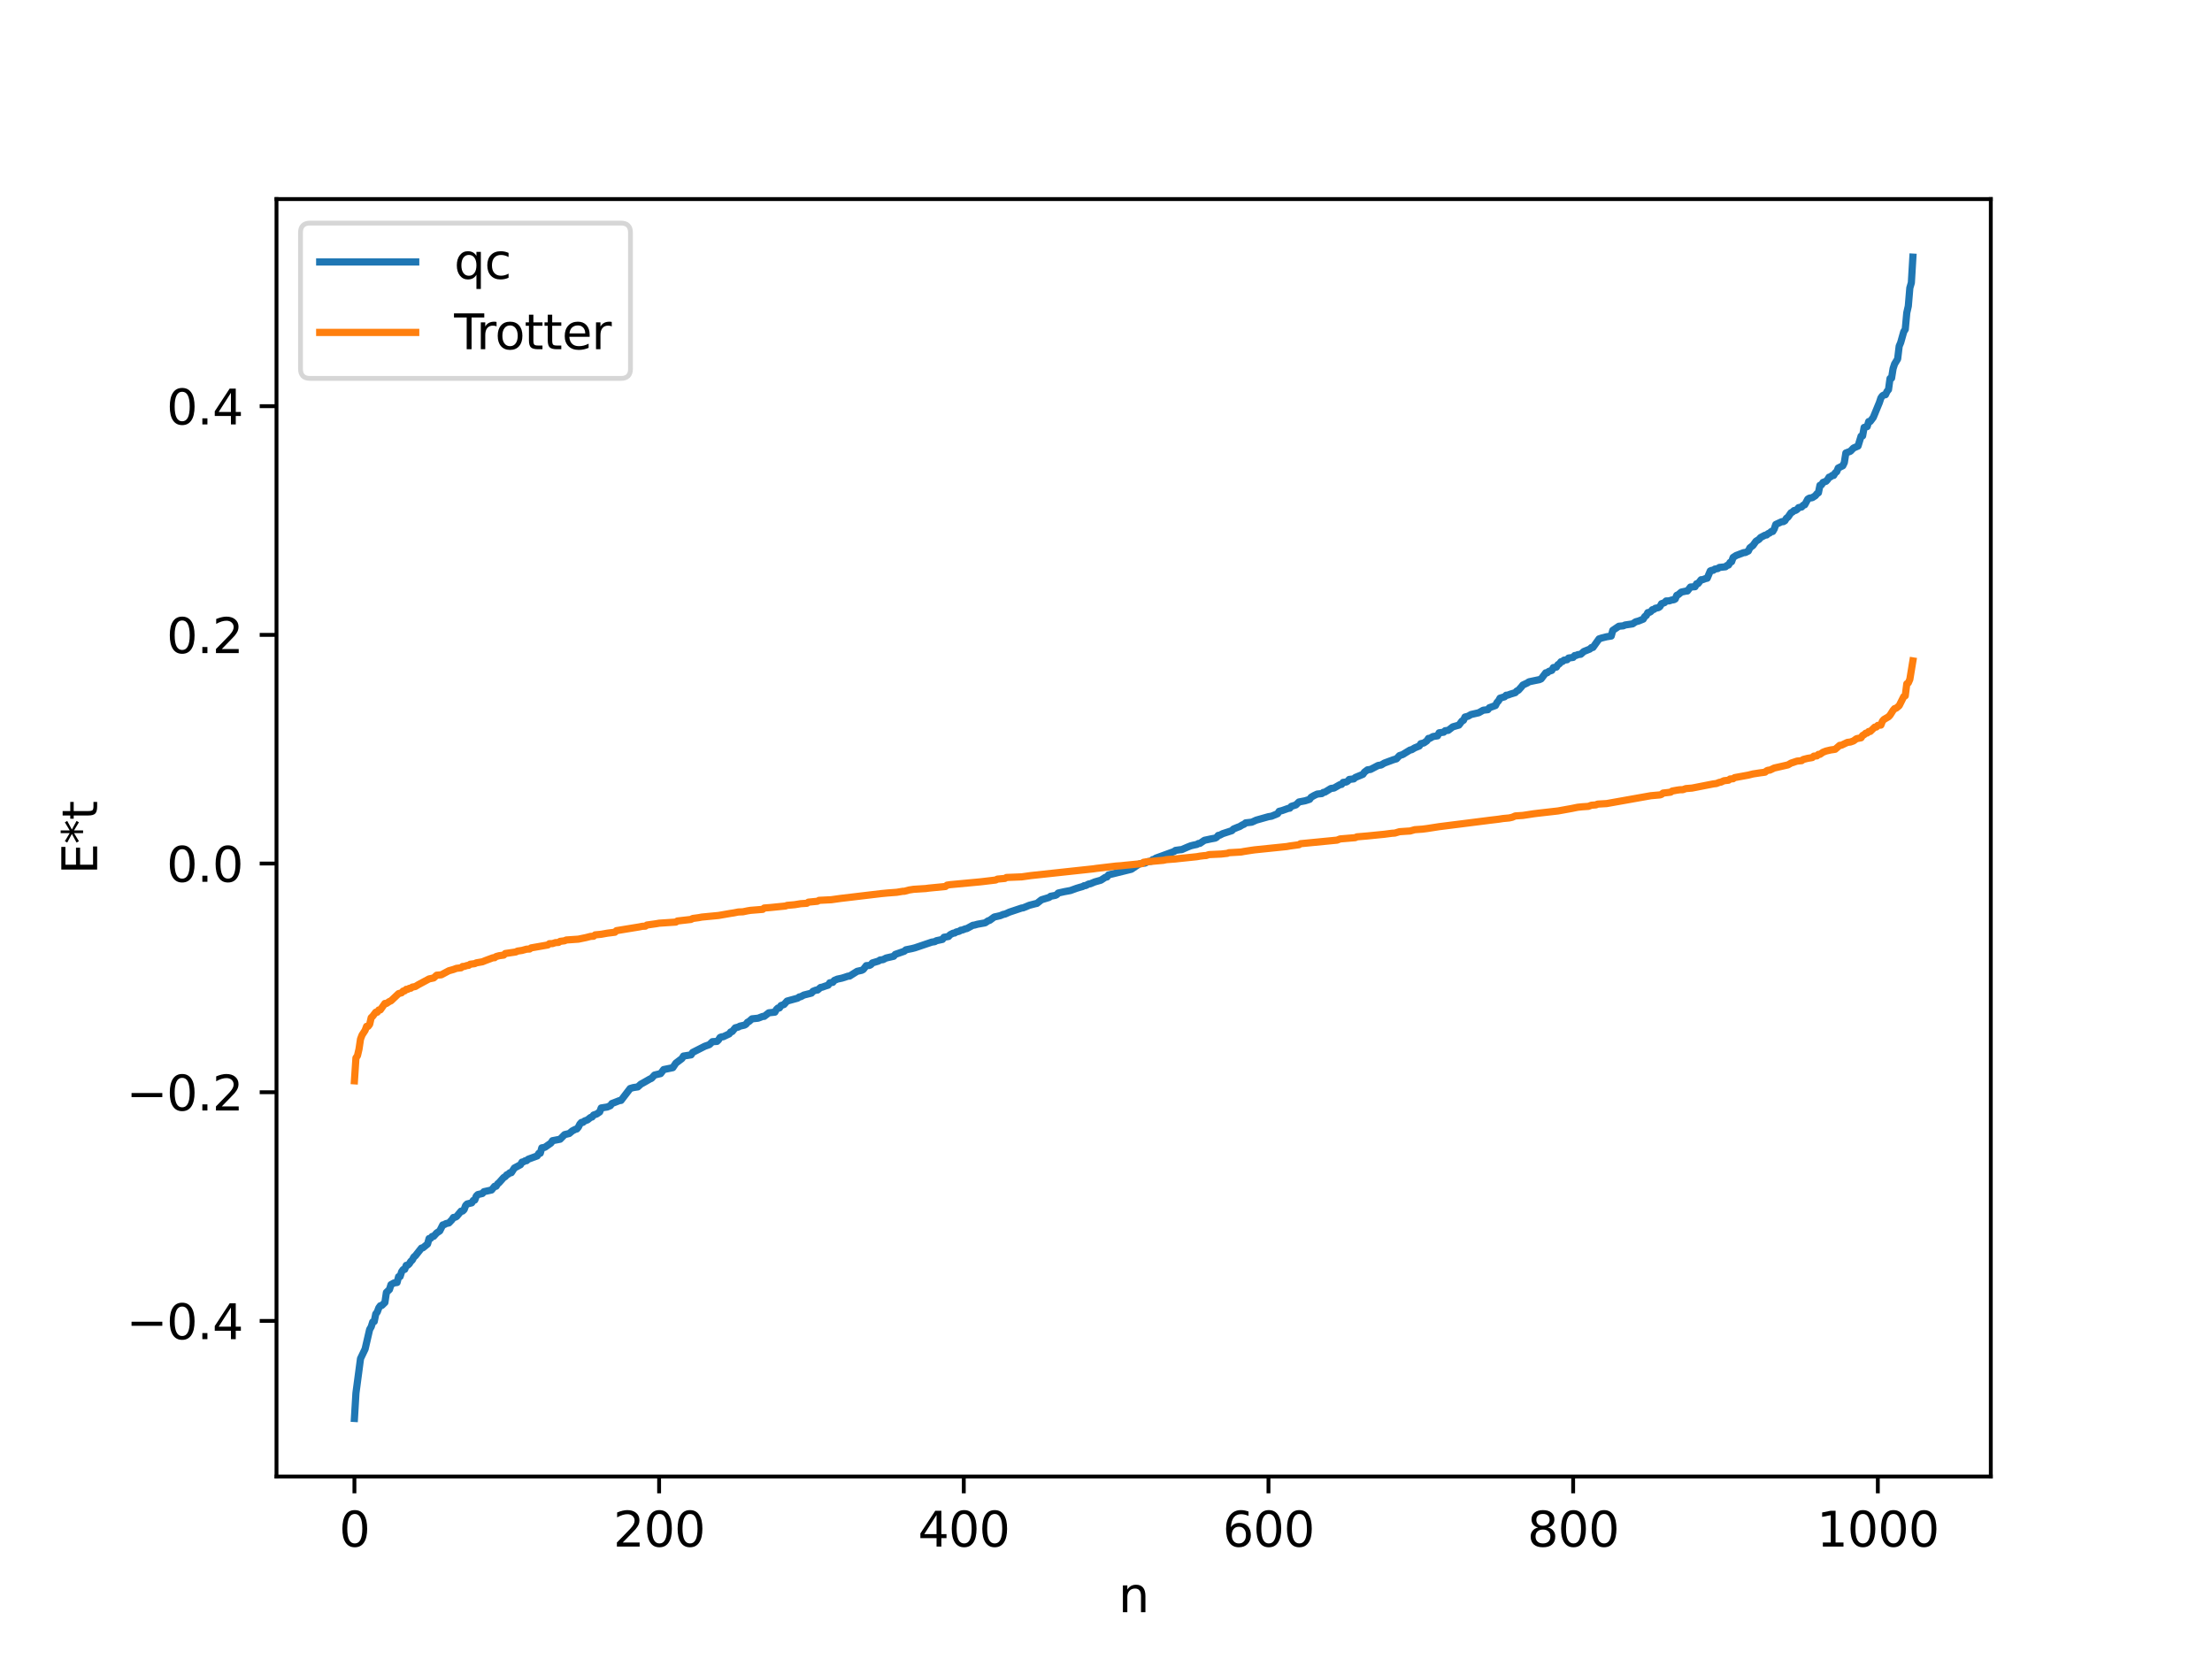 <?xml version="1.0" encoding="utf-8" standalone="no"?>
<!DOCTYPE svg PUBLIC "-//W3C//DTD SVG 1.1//EN"
  "http://www.w3.org/Graphics/SVG/1.1/DTD/svg11.dtd">
<svg xmlns:xlink="http://www.w3.org/1999/xlink" width="460.8pt" height="345.6pt" viewBox="0 0 460.8 345.6" xmlns="http://www.w3.org/2000/svg" version="1.1">
 <defs>
  <style type="text/css">*{stroke-linejoin: round; stroke-linecap: butt}</style>
 </defs>
 <g id="figure_1">
  <g id="patch_1">
   <path d="M 0 345.6 
L 460.8 345.6 
L 460.8 0 
L 0 0 
z
" style="fill: #ffffff"/>
  </g>
  <g id="axes_1">
   <g id="patch_2">
    <path d="M 57.6 307.584 
L 414.72 307.584 
L 414.72 41.472 
L 57.6 41.472 
z
" style="fill: #ffffff"/>
   </g>
   <g id="matplotlib.axis_1">
    <g id="xtick_1">
     <g id="line2d_1">
      <defs>
       <path id="m78754601ba" d="M 0 0 
L 0 3.5 
" style="stroke: #000000; stroke-width: 0.8"/>
      </defs>
      <g>
       <use xlink:href="#m78754601ba" x="73.833" y="307.584" style="stroke: #000000; stroke-width: 0.8"/>
      </g>
     </g>
     <g id="text_1">
      <!-- 0 -->
      <g transform="translate(70.651 322.182) scale(0.1 -0.1)">
       <defs>
        <path id="DejaVuSans-30" d="M 2034 4250 
Q 1547 4250 1301 3770 
Q 1056 3291 1056 2328 
Q 1056 1369 1301 889 
Q 1547 409 2034 409 
Q 2525 409 2770 889 
Q 3016 1369 3016 2328 
Q 3016 3291 2770 3770 
Q 2525 4250 2034 4250 
z
M 2034 4750 
Q 2819 4750 3233 4129 
Q 3647 3509 3647 2328 
Q 3647 1150 3233 529 
Q 2819 -91 2034 -91 
Q 1250 -91 836 529 
Q 422 1150 422 2328 
Q 422 3509 836 4129 
Q 1250 4750 2034 4750 
z
" transform="scale(0.016)"/>
       </defs>
       <use xlink:href="#DejaVuSans-30"/>
      </g>
     </g>
    </g>
    <g id="xtick_2">
     <g id="line2d_2">
      <g>
       <use xlink:href="#m78754601ba" x="137.304" y="307.584" style="stroke: #000000; stroke-width: 0.8"/>
      </g>
     </g>
     <g id="text_2">
      <!-- 200 -->
      <g transform="translate(127.76 322.182) scale(0.1 -0.1)">
       <defs>
        <path id="DejaVuSans-32" d="M 1228 531 
L 3431 531 
L 3431 0 
L 469 0 
L 469 531 
Q 828 903 1448 1529 
Q 2069 2156 2228 2338 
Q 2531 2678 2651 2914 
Q 2772 3150 2772 3378 
Q 2772 3750 2511 3984 
Q 2250 4219 1831 4219 
Q 1534 4219 1204 4116 
Q 875 4013 500 3803 
L 500 4441 
Q 881 4594 1212 4672 
Q 1544 4750 1819 4750 
Q 2544 4750 2975 4387 
Q 3406 4025 3406 3419 
Q 3406 3131 3298 2873 
Q 3191 2616 2906 2266 
Q 2828 2175 2409 1742 
Q 1991 1309 1228 531 
z
" transform="scale(0.016)"/>
       </defs>
       <use xlink:href="#DejaVuSans-32"/>
       <use xlink:href="#DejaVuSans-30" x="63.623"/>
       <use xlink:href="#DejaVuSans-30" x="127.246"/>
      </g>
     </g>
    </g>
    <g id="xtick_3">
     <g id="line2d_3">
      <g>
       <use xlink:href="#m78754601ba" x="200.775" y="307.584" style="stroke: #000000; stroke-width: 0.8"/>
      </g>
     </g>
     <g id="text_3">
      <!-- 400 -->
      <g transform="translate(191.231 322.182) scale(0.1 -0.1)">
       <defs>
        <path id="DejaVuSans-34" d="M 2419 4116 
L 825 1625 
L 2419 1625 
L 2419 4116 
z
M 2253 4666 
L 3047 4666 
L 3047 1625 
L 3713 1625 
L 3713 1100 
L 3047 1100 
L 3047 0 
L 2419 0 
L 2419 1100 
L 313 1100 
L 313 1709 
L 2253 4666 
z
" transform="scale(0.016)"/>
       </defs>
       <use xlink:href="#DejaVuSans-34"/>
       <use xlink:href="#DejaVuSans-30" x="63.623"/>
       <use xlink:href="#DejaVuSans-30" x="127.246"/>
      </g>
     </g>
    </g>
    <g id="xtick_4">
     <g id="line2d_4">
      <g>
       <use xlink:href="#m78754601ba" x="264.246" y="307.584" style="stroke: #000000; stroke-width: 0.8"/>
      </g>
     </g>
     <g id="text_4">
      <!-- 600 -->
      <g transform="translate(254.702 322.182) scale(0.1 -0.1)">
       <defs>
        <path id="DejaVuSans-36" d="M 2113 2584 
Q 1688 2584 1439 2293 
Q 1191 2003 1191 1497 
Q 1191 994 1439 701 
Q 1688 409 2113 409 
Q 2538 409 2786 701 
Q 3034 994 3034 1497 
Q 3034 2003 2786 2293 
Q 2538 2584 2113 2584 
z
M 3366 4563 
L 3366 3988 
Q 3128 4100 2886 4159 
Q 2644 4219 2406 4219 
Q 1781 4219 1451 3797 
Q 1122 3375 1075 2522 
Q 1259 2794 1537 2939 
Q 1816 3084 2150 3084 
Q 2853 3084 3261 2657 
Q 3669 2231 3669 1497 
Q 3669 778 3244 343 
Q 2819 -91 2113 -91 
Q 1303 -91 875 529 
Q 447 1150 447 2328 
Q 447 3434 972 4092 
Q 1497 4750 2381 4750 
Q 2619 4750 2861 4703 
Q 3103 4656 3366 4563 
z
" transform="scale(0.016)"/>
       </defs>
       <use xlink:href="#DejaVuSans-36"/>
       <use xlink:href="#DejaVuSans-30" x="63.623"/>
       <use xlink:href="#DejaVuSans-30" x="127.246"/>
      </g>
     </g>
    </g>
    <g id="xtick_5">
     <g id="line2d_5">
      <g>
       <use xlink:href="#m78754601ba" x="327.717" y="307.584" style="stroke: #000000; stroke-width: 0.8"/>
      </g>
     </g>
     <g id="text_5">
      <!-- 800 -->
      <g transform="translate(318.173 322.182) scale(0.1 -0.1)">
       <defs>
        <path id="DejaVuSans-38" d="M 2034 2216 
Q 1584 2216 1326 1975 
Q 1069 1734 1069 1313 
Q 1069 891 1326 650 
Q 1584 409 2034 409 
Q 2484 409 2743 651 
Q 3003 894 3003 1313 
Q 3003 1734 2745 1975 
Q 2488 2216 2034 2216 
z
M 1403 2484 
Q 997 2584 770 2862 
Q 544 3141 544 3541 
Q 544 4100 942 4425 
Q 1341 4750 2034 4750 
Q 2731 4750 3128 4425 
Q 3525 4100 3525 3541 
Q 3525 3141 3298 2862 
Q 3072 2584 2669 2484 
Q 3125 2378 3379 2068 
Q 3634 1759 3634 1313 
Q 3634 634 3220 271 
Q 2806 -91 2034 -91 
Q 1263 -91 848 271 
Q 434 634 434 1313 
Q 434 1759 690 2068 
Q 947 2378 1403 2484 
z
M 1172 3481 
Q 1172 3119 1398 2916 
Q 1625 2713 2034 2713 
Q 2441 2713 2670 2916 
Q 2900 3119 2900 3481 
Q 2900 3844 2670 4047 
Q 2441 4250 2034 4250 
Q 1625 4250 1398 4047 
Q 1172 3844 1172 3481 
z
" transform="scale(0.016)"/>
       </defs>
       <use xlink:href="#DejaVuSans-38"/>
       <use xlink:href="#DejaVuSans-30" x="63.623"/>
       <use xlink:href="#DejaVuSans-30" x="127.246"/>
      </g>
     </g>
    </g>
    <g id="xtick_6">
     <g id="line2d_6">
      <g>
       <use xlink:href="#m78754601ba" x="391.188" y="307.584" style="stroke: #000000; stroke-width: 0.8"/>
      </g>
     </g>
     <g id="text_6">
      <!-- 1000 -->
      <g transform="translate(378.463 322.182) scale(0.1 -0.1)">
       <defs>
        <path id="DejaVuSans-31" d="M 794 531 
L 1825 531 
L 1825 4091 
L 703 3866 
L 703 4441 
L 1819 4666 
L 2450 4666 
L 2450 531 
L 3481 531 
L 3481 0 
L 794 0 
L 794 531 
z
" transform="scale(0.016)"/>
       </defs>
       <use xlink:href="#DejaVuSans-31"/>
       <use xlink:href="#DejaVuSans-30" x="63.623"/>
       <use xlink:href="#DejaVuSans-30" x="127.246"/>
       <use xlink:href="#DejaVuSans-30" x="190.869"/>
      </g>
     </g>
    </g>
    <g id="text_7">
     <!-- n -->
     <g transform="translate(232.991 335.861) scale(0.1 -0.1)">
      <defs>
       <path id="DejaVuSans-6e" d="M 3513 2113 
L 3513 0 
L 2938 0 
L 2938 2094 
Q 2938 2591 2744 2837 
Q 2550 3084 2163 3084 
Q 1697 3084 1428 2787 
Q 1159 2491 1159 1978 
L 1159 0 
L 581 0 
L 581 3500 
L 1159 3500 
L 1159 2956 
Q 1366 3272 1645 3428 
Q 1925 3584 2291 3584 
Q 2894 3584 3203 3211 
Q 3513 2838 3513 2113 
z
" transform="scale(0.016)"/>
      </defs>
      <use xlink:href="#DejaVuSans-6e"/>
     </g>
    </g>
   </g>
   <g id="matplotlib.axis_2">
    <g id="ytick_1">
     <g id="line2d_7">
      <defs>
       <path id="md7544b93e3" d="M 0 0 
L -3.5 0 
" style="stroke: #000000; stroke-width: 0.8"/>
      </defs>
      <g>
       <use xlink:href="#md7544b93e3" x="57.6" y="275.173" style="stroke: #000000; stroke-width: 0.8"/>
      </g>
     </g>
     <g id="text_8">
      <!-- −0.4 -->
      <g transform="translate(26.317 278.973) scale(0.1 -0.1)">
       <defs>
        <path id="DejaVuSans-2212" d="M 678 2272 
L 4684 2272 
L 4684 1741 
L 678 1741 
L 678 2272 
z
" transform="scale(0.016)"/>
        <path id="DejaVuSans-2e" d="M 684 794 
L 1344 794 
L 1344 0 
L 684 0 
L 684 794 
z
" transform="scale(0.016)"/>
       </defs>
       <use xlink:href="#DejaVuSans-2212"/>
       <use xlink:href="#DejaVuSans-30" x="83.789"/>
       <use xlink:href="#DejaVuSans-2e" x="147.412"/>
       <use xlink:href="#DejaVuSans-34" x="179.199"/>
      </g>
     </g>
    </g>
    <g id="ytick_2">
     <g id="line2d_8">
      <g>
       <use xlink:href="#md7544b93e3" x="57.6" y="227.534" style="stroke: #000000; stroke-width: 0.8"/>
      </g>
     </g>
     <g id="text_9">
      <!-- −0.2 -->
      <g transform="translate(26.317 231.333) scale(0.1 -0.1)">
       <use xlink:href="#DejaVuSans-2212"/>
       <use xlink:href="#DejaVuSans-30" x="83.789"/>
       <use xlink:href="#DejaVuSans-2e" x="147.412"/>
       <use xlink:href="#DejaVuSans-32" x="179.199"/>
      </g>
     </g>
    </g>
    <g id="ytick_3">
     <g id="line2d_9">
      <g>
       <use xlink:href="#md7544b93e3" x="57.6" y="179.894" style="stroke: #000000; stroke-width: 0.8"/>
      </g>
     </g>
     <g id="text_10">
      <!-- 0.0 -->
      <g transform="translate(34.697 183.694) scale(0.1 -0.1)">
       <use xlink:href="#DejaVuSans-30"/>
       <use xlink:href="#DejaVuSans-2e" x="63.623"/>
       <use xlink:href="#DejaVuSans-30" x="95.41"/>
      </g>
     </g>
    </g>
    <g id="ytick_4">
     <g id="line2d_10">
      <g>
       <use xlink:href="#md7544b93e3" x="57.6" y="132.255" style="stroke: #000000; stroke-width: 0.8"/>
      </g>
     </g>
     <g id="text_11">
      <!-- 0.2 -->
      <g transform="translate(34.697 136.054) scale(0.1 -0.1)">
       <use xlink:href="#DejaVuSans-30"/>
       <use xlink:href="#DejaVuSans-2e" x="63.623"/>
       <use xlink:href="#DejaVuSans-32" x="95.41"/>
      </g>
     </g>
    </g>
    <g id="ytick_5">
     <g id="line2d_11">
      <g>
       <use xlink:href="#md7544b93e3" x="57.6" y="84.615" style="stroke: #000000; stroke-width: 0.8"/>
      </g>
     </g>
     <g id="text_12">
      <!-- 0.4 -->
      <g transform="translate(34.697 88.415) scale(0.1 -0.1)">
       <use xlink:href="#DejaVuSans-30"/>
       <use xlink:href="#DejaVuSans-2e" x="63.623"/>
       <use xlink:href="#DejaVuSans-34" x="95.41"/>
      </g>
     </g>
    </g>
    <g id="text_13">
     <!-- E*t -->
     <g transform="translate(20.238 182.148) rotate(-90) scale(0.1 -0.1)">
      <defs>
       <path id="DejaVuSans-45" d="M 628 4666 
L 3578 4666 
L 3578 4134 
L 1259 4134 
L 1259 2753 
L 3481 2753 
L 3481 2222 
L 1259 2222 
L 1259 531 
L 3634 531 
L 3634 0 
L 628 0 
L 628 4666 
z
" transform="scale(0.016)"/>
       <path id="DejaVuSans-2a" d="M 3009 3897 
L 1888 3291 
L 3009 2681 
L 2828 2375 
L 1778 3009 
L 1778 1831 
L 1422 1831 
L 1422 3009 
L 372 2375 
L 191 2681 
L 1313 3291 
L 191 3897 
L 372 4206 
L 1422 3572 
L 1422 4750 
L 1778 4750 
L 1778 3572 
L 2828 4206 
L 3009 3897 
z
" transform="scale(0.016)"/>
       <path id="DejaVuSans-74" d="M 1172 4494 
L 1172 3500 
L 2356 3500 
L 2356 3053 
L 1172 3053 
L 1172 1153 
Q 1172 725 1289 603 
Q 1406 481 1766 481 
L 2356 481 
L 2356 0 
L 1766 0 
Q 1100 0 847 248 
Q 594 497 594 1153 
L 594 3053 
L 172 3053 
L 172 3500 
L 594 3500 
L 594 4494 
L 1172 4494 
z
" transform="scale(0.016)"/>
      </defs>
      <use xlink:href="#DejaVuSans-45"/>
      <use xlink:href="#DejaVuSans-2a" x="63.184"/>
      <use xlink:href="#DejaVuSans-74" x="113.184"/>
     </g>
    </g>
   </g>
   <g id="line2d_12">
    <path d="M 73.833 295.488 
L 74.15 290.197 
L 75.102 283.027 
L 75.737 281.698 
L 76.054 281.035 
L 77.006 276.939 
L 77.324 276.406 
L 77.641 275.398 
L 77.958 275.297 
L 78.276 273.722 
L 78.593 273.311 
L 78.91 272.45 
L 79.228 272.013 
L 79.545 271.946 
L 80.18 271.338 
L 80.497 269.233 
L 81.132 268.63 
L 81.449 267.614 
L 82.084 267.256 
L 82.719 267.167 
L 83.036 265.951 
L 83.353 265.92 
L 83.671 264.909 
L 83.988 264.48 
L 84.305 264.437 
L 84.623 263.599 
L 84.94 263.559 
L 85.258 263.271 
L 85.575 262.774 
L 85.892 262.486 
L 86.21 261.864 
L 86.527 261.609 
L 87.796 259.998 
L 88.114 259.929 
L 89.066 259.156 
L 89.383 258.013 
L 89.7 257.981 
L 90.018 257.58 
L 90.335 257.551 
L 90.97 256.847 
L 91.605 256.429 
L 92.239 255.173 
L 92.557 255.113 
L 92.874 254.908 
L 93.509 254.761 
L 94.143 254.098 
L 94.461 253.618 
L 94.778 253.588 
L 95.096 253.44 
L 96.048 252.303 
L 96.365 252.291 
L 96.682 251.982 
L 97 251.125 
L 97.317 250.808 
L 98.269 250.577 
L 98.586 250.082 
L 98.904 249.993 
L 99.221 249.161 
L 99.539 248.852 
L 100.491 248.628 
L 100.808 248.25 
L 102.395 247.898 
L 103.029 247.129 
L 103.347 247.12 
L 103.664 246.623 
L 103.981 246.36 
L 104.934 245.287 
L 105.251 245.12 
L 105.568 244.738 
L 105.886 244.598 
L 106.203 244.308 
L 106.52 244.293 
L 107.155 243.316 
L 108.424 242.633 
L 108.742 242.088 
L 109.059 242.03 
L 109.377 241.819 
L 109.694 241.795 
L 110.011 241.498 
L 111.915 240.797 
L 112.233 240.273 
L 112.55 240.242 
L 112.867 239.116 
L 113.502 239.006 
L 114.772 238.118 
L 115.089 237.629 
L 116.676 237.321 
L 117.628 236.358 
L 118.58 236.129 
L 119.215 235.591 
L 119.849 235.262 
L 120.167 235.182 
L 120.484 234.797 
L 120.801 234.167 
L 121.119 233.816 
L 121.436 233.809 
L 121.753 233.531 
L 122.388 233.291 
L 123.023 232.779 
L 123.34 232.69 
L 123.658 232.285 
L 124.292 232.068 
L 124.927 231.634 
L 125.244 230.807 
L 126.514 230.607 
L 127.148 230.331 
L 127.466 229.884 
L 128.1 229.644 
L 129.053 229.268 
L 129.37 229.237 
L 131.274 226.754 
L 131.909 226.568 
L 132.543 226.468 
L 132.861 226.424 
L 133.496 225.85 
L 134.13 225.502 
L 135.4 224.774 
L 135.717 224.645 
L 136.352 223.95 
L 136.986 223.798 
L 137.621 223.651 
L 138.256 222.808 
L 139.843 222.483 
L 140.16 222.416 
L 140.795 221.473 
L 142.064 220.51 
L 142.381 219.995 
L 143.968 219.746 
L 144.286 219.243 
L 146.824 217.953 
L 147.777 217.618 
L 148.411 217.001 
L 149.363 216.942 
L 149.681 216.631 
L 149.998 216.13 
L 150.315 215.992 
L 150.633 215.985 
L 151.902 215.381 
L 152.22 214.968 
L 152.537 214.882 
L 153.172 214.112 
L 153.806 213.952 
L 154.124 213.767 
L 155.076 213.552 
L 155.393 213.374 
L 155.71 212.957 
L 156.028 212.799 
L 156.662 212.24 
L 157.932 212.109 
L 158.884 211.738 
L 159.201 211.726 
L 160.153 210.989 
L 161.423 210.849 
L 161.74 210.293 
L 162.058 209.992 
L 162.375 209.974 
L 162.692 209.476 
L 163.327 209.252 
L 163.962 208.542 
L 166.183 207.93 
L 166.5 207.682 
L 166.818 207.63 
L 167.453 207.289 
L 169.039 206.883 
L 169.357 206.508 
L 169.991 206.254 
L 170.309 206.244 
L 170.943 205.705 
L 171.261 205.655 
L 171.896 205.426 
L 172.53 205.222 
L 172.848 204.736 
L 173.482 204.644 
L 173.8 204.242 
L 174.434 203.97 
L 175.386 203.764 
L 176.021 203.568 
L 176.656 203.348 
L 176.973 203.34 
L 178.56 202.342 
L 179.512 202.13 
L 179.829 201.965 
L 180.464 201.159 
L 181.099 201.12 
L 181.416 200.962 
L 181.734 200.592 
L 183.003 200.21 
L 183.32 199.989 
L 183.955 199.909 
L 184.59 199.576 
L 186.177 199.208 
L 186.494 198.819 
L 188.398 198.154 
L 188.715 197.861 
L 189.985 197.606 
L 190.62 197.441 
L 194.11 196.259 
L 194.745 196.164 
L 195.062 195.968 
L 196.332 195.696 
L 196.649 195.249 
L 197.601 195.086 
L 197.919 194.722 
L 198.553 194.397 
L 198.871 194.364 
L 199.188 194.153 
L 199.823 193.998 
L 200.14 193.778 
L 200.458 193.748 
L 201.092 193.496 
L 201.41 193.439 
L 202.679 192.746 
L 202.996 192.714 
L 203.631 192.532 
L 205.218 192.246 
L 205.853 191.818 
L 206.17 191.728 
L 207.122 191.025 
L 207.757 190.89 
L 208.391 190.738 
L 209.026 190.476 
L 209.343 190.426 
L 210.296 190.006 
L 212.834 189.157 
L 213.152 189.119 
L 214.421 188.592 
L 215.691 188.258 
L 216.008 188.195 
L 216.96 187.44 
L 218.547 186.955 
L 218.864 186.711 
L 219.816 186.525 
L 220.134 186.385 
L 220.451 186.034 
L 221.72 185.75 
L 222.99 185.514 
L 224.259 185.055 
L 224.894 184.861 
L 225.529 184.683 
L 225.846 184.502 
L 226.163 184.483 
L 226.798 184.151 
L 227.115 184.115 
L 228.067 183.72 
L 229.337 183.359 
L 230.289 182.739 
L 230.606 182.691 
L 230.924 182.258 
L 235.684 181.082 
L 237.271 180.012 
L 237.905 179.856 
L 238.54 179.792 
L 239.175 179.474 
L 239.81 179.408 
L 240.127 179.07 
L 240.444 179.028 
L 240.762 178.771 
L 244.57 177.388 
L 244.887 177.151 
L 245.839 177.018 
L 246.157 176.996 
L 247.426 176.446 
L 248.061 176.196 
L 248.696 176.04 
L 249.33 175.91 
L 249.648 175.717 
L 249.965 175.689 
L 250.917 175.044 
L 251.552 174.911 
L 252.186 174.771 
L 253.139 174.595 
L 253.456 174.423 
L 253.773 174.035 
L 254.091 173.989 
L 254.725 173.66 
L 255.36 173.453 
L 256.629 173.039 
L 256.947 172.701 
L 257.899 172.308 
L 258.216 172.2 
L 258.851 171.82 
L 259.168 171.707 
L 259.486 171.42 
L 260.755 171.276 
L 261.707 170.848 
L 264.246 170.13 
L 264.881 170.027 
L 266.15 169.506 
L 266.467 169.012 
L 267.102 168.853 
L 268.372 168.398 
L 268.689 168.36 
L 269.006 167.982 
L 269.958 167.678 
L 270.593 167.066 
L 271.862 166.822 
L 272.497 166.621 
L 272.815 166.513 
L 273.132 166.078 
L 273.767 165.714 
L 274.401 165.417 
L 275.353 165.319 
L 275.671 165.075 
L 275.988 165.027 
L 277.258 164.249 
L 277.892 164.167 
L 279.162 163.441 
L 279.479 163.406 
L 279.796 162.985 
L 280.431 162.914 
L 280.748 162.731 
L 281.066 162.372 
L 282.018 162.257 
L 282.335 161.96 
L 283.922 161.306 
L 284.239 160.853 
L 284.874 160.371 
L 285.509 160.287 
L 287.096 159.458 
L 287.73 159.359 
L 288.365 158.972 
L 290.269 158.261 
L 290.904 158.081 
L 291.539 157.404 
L 292.173 157.199 
L 293.76 156.234 
L 294.077 156.182 
L 294.712 155.795 
L 295.664 155.41 
L 295.981 154.921 
L 296.616 154.77 
L 297.251 154.329 
L 297.568 153.826 
L 297.886 153.801 
L 298.52 153.432 
L 299.472 153.288 
L 299.79 152.656 
L 300.742 152.533 
L 301.059 152.217 
L 301.694 152.147 
L 302.646 151.412 
L 303.915 151.052 
L 304.55 150.209 
L 304.867 150.054 
L 305.185 149.366 
L 305.82 149.204 
L 306.454 148.842 
L 308.041 148.481 
L 308.993 147.946 
L 309.945 147.841 
L 310.262 147.43 
L 311.532 146.974 
L 311.849 146.348 
L 312.167 146.005 
L 312.484 145.441 
L 313.436 145.154 
L 313.753 144.829 
L 314.071 144.812 
L 314.705 144.582 
L 315.658 144.291 
L 315.975 143.944 
L 316.292 143.81 
L 316.927 143.107 
L 317.244 142.705 
L 318.196 142.257 
L 318.514 142.032 
L 320.735 141.565 
L 321.053 141.416 
L 322.005 140.162 
L 322.322 140.149 
L 322.639 139.864 
L 323.274 139.649 
L 323.591 139.067 
L 324.226 138.969 
L 324.543 138.465 
L 324.861 138.276 
L 325.178 137.852 
L 325.496 137.804 
L 325.813 137.519 
L 326.448 137.435 
L 326.765 137.079 
L 327.717 136.952 
L 328.034 136.563 
L 328.352 136.545 
L 328.669 136.376 
L 329.304 136.291 
L 329.939 135.72 
L 331.208 135.209 
L 331.525 134.894 
L 331.843 134.875 
L 333.112 133.091 
L 333.747 132.883 
L 334.699 132.648 
L 335.651 132.497 
L 335.968 131.32 
L 337.238 130.458 
L 338.19 130.369 
L 338.507 130.202 
L 340.094 129.964 
L 340.729 129.536 
L 341.363 129.363 
L 342.315 128.976 
L 342.633 128.436 
L 342.95 128.22 
L 343.267 127.616 
L 343.585 127.576 
L 343.902 127.401 
L 344.22 127.013 
L 344.537 126.953 
L 344.854 126.71 
L 345.489 126.58 
L 345.806 126.349 
L 346.124 125.766 
L 346.758 125.538 
L 347.076 125.192 
L 347.71 125.177 
L 348.345 124.966 
L 348.662 124.95 
L 348.98 124.782 
L 349.297 124.021 
L 349.615 123.88 
L 350.249 123.345 
L 351.201 123.137 
L 351.519 123.113 
L 352.153 122.288 
L 353.105 122.223 
L 353.423 121.611 
L 353.74 121.568 
L 354.375 120.765 
L 354.692 120.757 
L 355.327 120.516 
L 355.644 120.454 
L 356.279 118.939 
L 356.596 118.807 
L 356.914 118.798 
L 357.231 118.549 
L 357.866 118.437 
L 358.183 118.205 
L 359.453 118.074 
L 359.77 117.789 
L 360.087 117.71 
L 360.405 117.157 
L 360.722 117.021 
L 361.039 116.127 
L 361.674 115.716 
L 363.261 115.117 
L 363.578 115.107 
L 364.213 114.787 
L 364.53 114.124 
L 365.165 113.64 
L 365.8 112.756 
L 366.434 112.356 
L 366.752 111.982 
L 367.704 111.482 
L 368.021 111.444 
L 368.339 111.154 
L 368.656 111.036 
L 368.973 110.739 
L 369.291 110.719 
L 369.608 110.181 
L 369.925 109.253 
L 371.195 108.667 
L 371.512 108.664 
L 371.829 108.472 
L 372.147 107.952 
L 372.464 107.736 
L 373.099 106.815 
L 373.416 106.665 
L 373.734 106.357 
L 374.051 106.322 
L 374.368 106.122 
L 374.686 105.745 
L 375.32 105.618 
L 375.638 105.251 
L 375.955 105.161 
L 376.59 103.985 
L 376.907 103.778 
L 377.542 103.669 
L 378.177 103.263 
L 378.494 102.855 
L 378.811 102.658 
L 379.129 101.096 
L 379.446 101.001 
L 379.763 100.494 
L 380.398 100.257 
L 380.715 99.917 
L 381.033 99.4 
L 381.35 99.33 
L 381.667 99.048 
L 381.985 99.04 
L 382.302 98.512 
L 382.62 98.263 
L 382.937 97.496 
L 383.889 97.025 
L 384.206 96.363 
L 384.524 94.366 
L 385.476 94.001 
L 386.11 93.338 
L 387.062 92.925 
L 387.697 90.859 
L 388.015 90.805 
L 388.332 89.035 
L 388.967 88.868 
L 389.284 87.82 
L 389.601 87.798 
L 390.236 86.959 
L 391.505 83.871 
L 391.823 82.91 
L 392.14 82.457 
L 392.458 82.276 
L 392.775 82.232 
L 393.092 81.559 
L 393.41 81.16 
L 393.727 78.845 
L 394.044 78.788 
L 394.362 76.789 
L 394.679 75.821 
L 395.314 74.778 
L 395.631 72.115 
L 395.948 71.367 
L 396.583 69.102 
L 396.9 68.607 
L 397.218 65.153 
L 397.535 63.766 
L 397.853 59.98 
L 398.17 58.908 
L 398.487 53.568 
L 398.487 53.568 
" clip-path="url(#p348a4fca2a)" style="fill: none; stroke: #1f77b4; stroke-width: 1.5; stroke-linecap: square"/>
   </g>
   <g id="line2d_13">
    <path d="M 73.833 225.152 
L 74.15 220.388 
L 74.467 219.922 
L 74.785 218.568 
L 75.102 216.46 
L 75.42 215.624 
L 76.054 214.649 
L 76.372 213.804 
L 76.689 213.804 
L 77.006 213.385 
L 77.324 212.005 
L 77.641 211.696 
L 78.276 210.86 
L 78.593 210.86 
L 78.91 210.394 
L 79.228 210.377 
L 80.18 209.04 
L 80.497 209.04 
L 81.132 208.621 
L 81.449 208.491 
L 83.036 206.991 
L 83.671 206.813 
L 83.988 206.452 
L 84.305 206.42 
L 84.623 206.096 
L 84.94 206.096 
L 85.258 205.891 
L 85.575 205.866 
L 85.892 205.63 
L 86.527 205.508 
L 87.162 205.121 
L 89.383 203.927 
L 90.335 203.727 
L 90.97 203.152 
L 91.922 203.073 
L 93.509 202.227 
L 94.461 201.96 
L 95.096 201.723 
L 96.048 201.614 
L 96.365 201.332 
L 96.682 201.332 
L 97.317 201.127 
L 97.634 201.102 
L 97.952 200.866 
L 98.904 200.742 
L 99.221 200.582 
L 100.491 200.357 
L 101.125 200.102 
L 102.712 199.512 
L 103.029 199.512 
L 103.347 199.266 
L 103.981 199.093 
L 104.934 198.963 
L 105.251 198.636 
L 107.472 198.309 
L 107.79 198.132 
L 108.742 197.992 
L 109.694 197.729 
L 110.329 197.699 
L 110.646 197.463 
L 114.137 196.85 
L 114.454 196.583 
L 115.089 196.568 
L 115.724 196.363 
L 116.358 196.328 
L 116.676 196.102 
L 117.628 195.978 
L 117.945 195.818 
L 120.484 195.644 
L 122.071 195.316 
L 123.023 195.07 
L 123.658 195.031 
L 123.975 194.753 
L 125.244 194.627 
L 126.514 194.399 
L 128.1 194.2 
L 128.418 193.872 
L 133.178 193.093 
L 133.813 192.965 
L 134.448 192.935 
L 134.765 192.699 
L 136.669 192.432 
L 137.304 192.318 
L 140.795 192.086 
L 141.112 191.859 
L 143.968 191.534 
L 144.286 191.338 
L 145.555 191.164 
L 146.19 191.044 
L 149.681 190.71 
L 152.22 190.268 
L 152.854 190.173 
L 153.806 189.985 
L 154.758 189.944 
L 155.71 189.747 
L 156.345 189.642 
L 157.297 189.565 
L 158.884 189.436 
L 159.201 189.156 
L 160.471 189.057 
L 163.644 188.738 
L 163.962 188.607 
L 165.548 188.464 
L 166.818 188.254 
L 168.087 188.171 
L 168.405 187.935 
L 170.309 187.747 
L 170.626 187.558 
L 173.165 187.431 
L 175.069 187.163 
L 183.638 186.146 
L 184.907 186.023 
L 186.811 185.88 
L 188.081 185.671 
L 188.398 185.667 
L 189.35 185.409 
L 190.302 185.261 
L 191.572 185.18 
L 192.841 185.099 
L 193.476 185.013 
L 196.967 184.672 
L 197.284 184.392 
L 197.919 184.293 
L 204.266 183.7 
L 204.9 183.626 
L 207.439 183.322 
L 207.757 183.138 
L 209.343 182.993 
L 209.661 182.794 
L 212.834 182.667 
L 214.739 182.399 
L 227.75 180.997 
L 228.385 180.903 
L 232.51 180.416 
L 233.462 180.352 
L 234.415 180.249 
L 237.905 179.908 
L 238.223 179.628 
L 238.858 179.529 
L 242.348 179.219 
L 242.983 179.082 
L 244.887 178.936 
L 245.522 178.862 
L 249.33 178.466 
L 249.965 178.351 
L 250.917 178.237 
L 251.234 178.229 
L 251.869 178.028 
L 254.408 177.911 
L 255.677 177.767 
L 255.995 177.635 
L 258.534 177.491 
L 259.168 177.37 
L 260.755 177.123 
L 261.39 177.035 
L 268.054 176.352 
L 268.689 176.233 
L 270.593 175.976 
L 270.91 175.759 
L 278.527 175.016 
L 279.162 174.765 
L 282.335 174.499 
L 282.653 174.332 
L 284.874 174.143 
L 287.413 173.888 
L 288.365 173.794 
L 289.952 173.587 
L 290.586 173.542 
L 291.539 173.258 
L 293.125 173.148 
L 293.76 173.112 
L 294.712 172.839 
L 296.299 172.727 
L 297.251 172.606 
L 298.838 172.359 
L 299.79 172.211 
L 309.628 170.969 
L 310.262 170.885 
L 312.167 170.659 
L 313.119 170.513 
L 314.388 170.395 
L 315.023 170.252 
L 315.658 169.976 
L 317.244 169.867 
L 319.466 169.526 
L 320.418 169.408 
L 324.543 168.938 
L 327.4 168.424 
L 328.669 168.166 
L 329.621 168.066 
L 330.891 167.982 
L 331.525 167.744 
L 332.477 167.672 
L 332.795 167.51 
L 334.699 167.399 
L 343.902 165.759 
L 345.806 165.59 
L 346.124 165.488 
L 346.441 165.212 
L 347.393 165.103 
L 348.028 165.022 
L 348.345 164.79 
L 349.297 164.615 
L 349.932 164.521 
L 350.567 164.505 
L 351.201 164.275 
L 352.471 164.174 
L 356.914 163.301 
L 357.548 163.224 
L 358.183 162.976 
L 358.5 162.933 
L 359.135 162.639 
L 360.087 162.533 
L 360.405 162.276 
L 361.039 162.226 
L 361.357 161.991 
L 364.213 161.468 
L 365.165 161.23 
L 365.8 161.131 
L 366.752 160.985 
L 367.386 160.905 
L 367.704 160.852 
L 368.021 160.576 
L 368.339 160.448 
L 368.656 160.445 
L 369.608 159.994 
L 372.464 159.341 
L 373.099 158.972 
L 374.368 158.547 
L 375.32 158.46 
L 375.638 158.212 
L 376.59 157.972 
L 377.224 157.872 
L 377.542 157.811 
L 377.859 157.512 
L 378.494 157.462 
L 378.811 157.147 
L 379.129 157.142 
L 379.763 156.704 
L 380.398 156.458 
L 381.35 156.231 
L 381.985 156.141 
L 382.302 156.088 
L 383.254 155.263 
L 383.572 155.257 
L 384.841 154.656 
L 385.476 154.577 
L 386.11 154.35 
L 386.745 153.885 
L 387.697 153.696 
L 388.015 153.208 
L 388.332 153.047 
L 388.649 152.748 
L 388.967 152.703 
L 389.284 152.383 
L 389.601 152.378 
L 390.553 151.468 
L 390.871 151.457 
L 391.188 151.105 
L 391.823 151.048 
L 392.14 150.229 
L 392.458 149.877 
L 393.41 149.318 
L 393.727 148.984 
L 394.362 147.984 
L 394.679 147.619 
L 394.996 147.536 
L 395.631 147.011 
L 396.583 145.113 
L 396.9 144.945 
L 397.218 142.443 
L 397.535 142.248 
L 397.853 141.525 
L 398.487 137.679 
L 398.487 137.679 
" clip-path="url(#p348a4fca2a)" style="fill: none; stroke: #ff7f0e; stroke-width: 1.5; stroke-linecap: square"/>
   </g>
   <g id="patch_3">
    <path d="M 57.6 307.584 
L 57.6 41.472 
" style="fill: none; stroke: #000000; stroke-width: 0.8; stroke-linejoin: miter; stroke-linecap: square"/>
   </g>
   <g id="patch_4">
    <path d="M 414.72 307.584 
L 414.72 41.472 
" style="fill: none; stroke: #000000; stroke-width: 0.8; stroke-linejoin: miter; stroke-linecap: square"/>
   </g>
   <g id="patch_5">
    <path d="M 57.6 307.584 
L 414.72 307.584 
" style="fill: none; stroke: #000000; stroke-width: 0.8; stroke-linejoin: miter; stroke-linecap: square"/>
   </g>
   <g id="patch_6">
    <path d="M 57.6 41.472 
L 414.72 41.472 
" style="fill: none; stroke: #000000; stroke-width: 0.8; stroke-linejoin: miter; stroke-linecap: square"/>
   </g>
   <g id="legend_1">
    <g id="patch_7">
     <path d="M 64.6 78.828 
L 129.342 78.828 
Q 131.342 78.828 131.342 76.828 
L 131.342 48.472 
Q 131.342 46.472 129.342 46.472 
L 64.6 46.472 
Q 62.6 46.472 62.6 48.472 
L 62.6 76.828 
Q 62.6 78.828 64.6 78.828 
z
" style="fill: #ffffff; opacity: 0.8; stroke: #cccccc; stroke-linejoin: miter"/>
    </g>
    <g id="line2d_14">
     <path d="M 66.6 54.57 
L 76.6 54.57 
L 86.6 54.57 
" style="fill: none; stroke: #1f77b4; stroke-width: 1.5; stroke-linecap: square"/>
    </g>
    <g id="text_14">
     <!-- qc -->
     <g transform="translate(94.6 58.07) scale(0.1 -0.1)">
      <defs>
       <path id="DejaVuSans-71" d="M 947 1747 
Q 947 1113 1208 752 
Q 1469 391 1925 391 
Q 2381 391 2643 752 
Q 2906 1113 2906 1747 
Q 2906 2381 2643 2742 
Q 2381 3103 1925 3103 
Q 1469 3103 1208 2742 
Q 947 2381 947 1747 
z
M 2906 525 
Q 2725 213 2448 61 
Q 2172 -91 1784 -91 
Q 1150 -91 751 415 
Q 353 922 353 1747 
Q 353 2572 751 3078 
Q 1150 3584 1784 3584 
Q 2172 3584 2448 3432 
Q 2725 3281 2906 2969 
L 2906 3500 
L 3481 3500 
L 3481 -1331 
L 2906 -1331 
L 2906 525 
z
" transform="scale(0.016)"/>
       <path id="DejaVuSans-63" d="M 3122 3366 
L 3122 2828 
Q 2878 2963 2633 3030 
Q 2388 3097 2138 3097 
Q 1578 3097 1268 2742 
Q 959 2388 959 1747 
Q 959 1106 1268 751 
Q 1578 397 2138 397 
Q 2388 397 2633 464 
Q 2878 531 3122 666 
L 3122 134 
Q 2881 22 2623 -34 
Q 2366 -91 2075 -91 
Q 1284 -91 818 406 
Q 353 903 353 1747 
Q 353 2603 823 3093 
Q 1294 3584 2113 3584 
Q 2378 3584 2631 3529 
Q 2884 3475 3122 3366 
z
" transform="scale(0.016)"/>
      </defs>
      <use xlink:href="#DejaVuSans-71"/>
      <use xlink:href="#DejaVuSans-63" x="63.477"/>
     </g>
    </g>
    <g id="line2d_15">
     <path d="M 66.6 69.249 
L 76.6 69.249 
L 86.6 69.249 
" style="fill: none; stroke: #ff7f0e; stroke-width: 1.5; stroke-linecap: square"/>
    </g>
    <g id="text_15">
     <!-- Trotter -->
     <g transform="translate(94.6 72.749) scale(0.1 -0.1)">
      <defs>
       <path id="DejaVuSans-54" d="M -19 4666 
L 3928 4666 
L 3928 4134 
L 2272 4134 
L 2272 0 
L 1638 0 
L 1638 4134 
L -19 4134 
L -19 4666 
z
" transform="scale(0.016)"/>
       <path id="DejaVuSans-72" d="M 2631 2963 
Q 2534 3019 2420 3045 
Q 2306 3072 2169 3072 
Q 1681 3072 1420 2755 
Q 1159 2438 1159 1844 
L 1159 0 
L 581 0 
L 581 3500 
L 1159 3500 
L 1159 2956 
Q 1341 3275 1631 3429 
Q 1922 3584 2338 3584 
Q 2397 3584 2469 3576 
Q 2541 3569 2628 3553 
L 2631 2963 
z
" transform="scale(0.016)"/>
       <path id="DejaVuSans-6f" d="M 1959 3097 
Q 1497 3097 1228 2736 
Q 959 2375 959 1747 
Q 959 1119 1226 758 
Q 1494 397 1959 397 
Q 2419 397 2687 759 
Q 2956 1122 2956 1747 
Q 2956 2369 2687 2733 
Q 2419 3097 1959 3097 
z
M 1959 3584 
Q 2709 3584 3137 3096 
Q 3566 2609 3566 1747 
Q 3566 888 3137 398 
Q 2709 -91 1959 -91 
Q 1206 -91 779 398 
Q 353 888 353 1747 
Q 353 2609 779 3096 
Q 1206 3584 1959 3584 
z
" transform="scale(0.016)"/>
       <path id="DejaVuSans-65" d="M 3597 1894 
L 3597 1613 
L 953 1613 
Q 991 1019 1311 708 
Q 1631 397 2203 397 
Q 2534 397 2845 478 
Q 3156 559 3463 722 
L 3463 178 
Q 3153 47 2828 -22 
Q 2503 -91 2169 -91 
Q 1331 -91 842 396 
Q 353 884 353 1716 
Q 353 2575 817 3079 
Q 1281 3584 2069 3584 
Q 2775 3584 3186 3129 
Q 3597 2675 3597 1894 
z
M 3022 2063 
Q 3016 2534 2758 2815 
Q 2500 3097 2075 3097 
Q 1594 3097 1305 2825 
Q 1016 2553 972 2059 
L 3022 2063 
z
" transform="scale(0.016)"/>
      </defs>
      <use xlink:href="#DejaVuSans-54"/>
      <use xlink:href="#DejaVuSans-72" x="46.334"/>
      <use xlink:href="#DejaVuSans-6f" x="85.197"/>
      <use xlink:href="#DejaVuSans-74" x="146.379"/>
      <use xlink:href="#DejaVuSans-74" x="185.588"/>
      <use xlink:href="#DejaVuSans-65" x="224.797"/>
      <use xlink:href="#DejaVuSans-72" x="286.32"/>
     </g>
    </g>
   </g>
  </g>
 </g>
 <defs>
  <clipPath id="p348a4fca2a">
   <rect x="57.6" y="41.472" width="357.12" height="266.112"/>
  </clipPath>
 </defs>
</svg>

